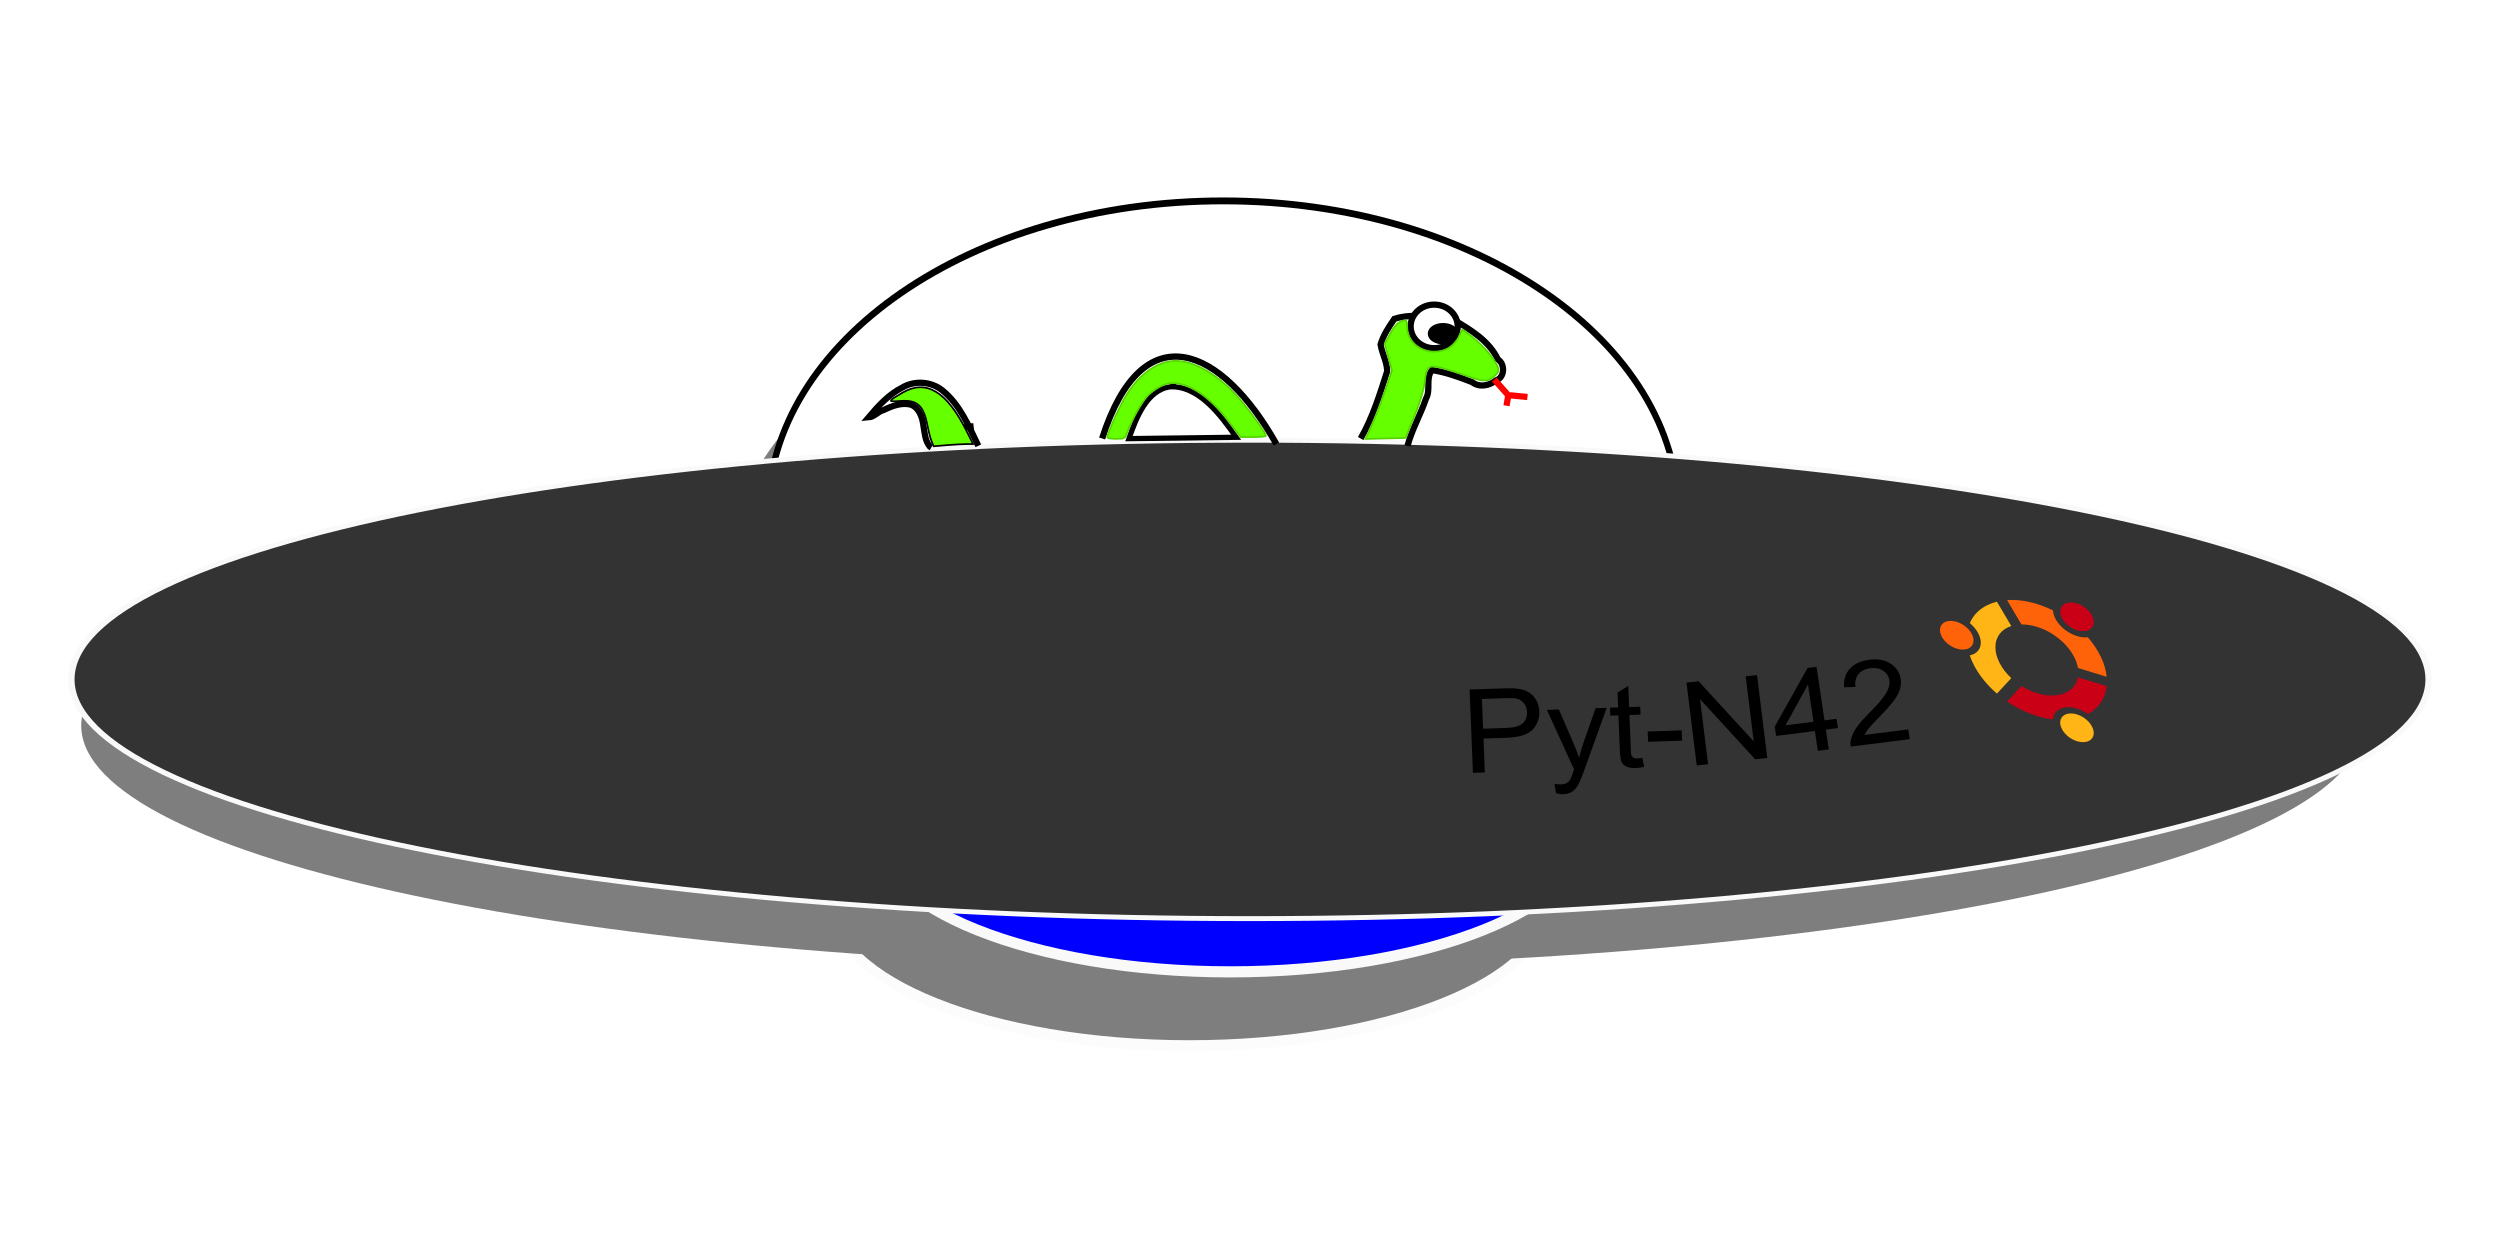 <?xml version="1.0" encoding="UTF-8" standalone="no"?>
<!-- Created with Inkscape (http://www.inkscape.org/) -->

<svg
   xmlns:dc="http://purl.org/dc/elements/1.1/"
   xmlns:cc="http://creativecommons.org/ns#"
   xmlns:rdf="http://www.w3.org/1999/02/22-rdf-syntax-ns#"
   xmlns:svg="http://www.w3.org/2000/svg"
   xmlns="http://www.w3.org/2000/svg"
   xmlns:sodipodi="http://sodipodi.sourceforge.net/DTD/sodipodi-0.dtd"
   xmlns:inkscape="http://www.inkscape.org/namespaces/inkscape"
   width="400"
   height="200"
   id="svg2"
   version="1.1"
   inkscape:version="0.48.1 r9760"
   sodipodi:docname="ufo2.svg">
  <defs
     id="defs4">
    <filter
       id="filter2987"
       inkscape:menu-tooltip="Bright metallic effect for any color"
       inkscape:menu="Bevels"
       inkscape:label="Bright metal"
       color-interpolation-filters="sRGB">
      <feGaussianBlur
         id="feGaussianBlur2989"
         result="result6"
         stdDeviation="8"
         in="SourceGraphic" />
      <feComposite
         id="feComposite2991"
         in2="SourceGraphic"
         in="result6"
         operator="xor"
         result="result10" />
      <feGaussianBlur
         id="feGaussianBlur2993"
         result="result2"
         stdDeviation="8" />
      <feComposite
         id="feComposite2995"
         in2="SourceGraphic"
         operator="atop"
         in="result10"
         result="result91" />
      <feComposite
         id="feComposite2997"
         in2="result91"
         result="result4"
         in="result2"
         operator="xor" />
      <feGaussianBlur
         id="feGaussianBlur2999"
         in="result4"
         result="result3"
         stdDeviation="4" />
      <feSpecularLighting
         id="feSpecularLighting3001"
         result="result5"
         specularExponent="5"
         specularConstant="1.1"
         surfaceScale="18">
        <feDistantLight
           id="feDistantLight3003"
           azimuth="235"
           elevation="55" />
      </feSpecularLighting>
      <feComposite
         id="feComposite3005"
         in2="result5"
         in="result3"
         k3="1.1"
         k2="0.5"
         operator="arithmetic"
         result="result7"
         k1="0.5"
         k4="0" />
      <feComposite
         id="feComposite3007"
         in2="SourceGraphic"
         in="result7"
         operator="atop"
         result="result8" />
    </filter>
    <filter
       id="filter2987-1"
       inkscape:menu-tooltip="Bright metallic effect for any color"
       inkscape:menu="Bevels"
       inkscape:label="Bright metal"
       color-interpolation-filters="sRGB">
      <feGaussianBlur
         id="feGaussianBlur2989-7"
         result="result6"
         stdDeviation="8"
         in="SourceGraphic" />
      <feComposite
         id="feComposite2991-4"
         in2="SourceGraphic"
         in="result6"
         operator="xor"
         result="result10" />
      <feGaussianBlur
         id="feGaussianBlur2993-0"
         result="result2"
         stdDeviation="8" />
      <feComposite
         id="feComposite2995-9"
         in2="SourceGraphic"
         operator="atop"
         in="result10"
         result="result91" />
      <feComposite
         id="feComposite2997-4"
         in2="result91"
         result="result4"
         in="result2"
         operator="xor" />
      <feGaussianBlur
         id="feGaussianBlur2999-8"
         in="result4"
         result="result3"
         stdDeviation="4" />
      <feSpecularLighting
         id="feSpecularLighting3001-8"
         result="result5"
         specularExponent="5"
         specularConstant="1.1"
         surfaceScale="18">
        <feDistantLight
           id="feDistantLight3003-2"
           azimuth="235"
           elevation="55" />
      </feSpecularLighting>
      <feComposite
         k4="0"
         id="feComposite3005-4"
         in2="result5"
         in="result3"
         k3="1.1"
         k2="0.5"
         operator="arithmetic"
         result="result7"
         k1="0.5" />
      <feComposite
         id="feComposite3007-5"
         in2="SourceGraphic"
         in="result7"
         operator="atop"
         result="result8" />
    </filter>
  </defs>
  <sodipodi:namedview
     id="base"
     pagecolor="#ffffff"
     bordercolor="#666666"
     borderopacity="1.0"
     inkscape:pageopacity="0.0"
     inkscape:pageshadow="2"
     inkscape:zoom="0.49317622"
     inkscape:cx="-386.02672"
     inkscape:cy="91.698553"
     inkscape:document-units="px"
     inkscape:current-layer="g3164"
     showgrid="false"
     inkscape:window-width="1366"
     inkscape:window-height="717"
     inkscape:window-x="0"
     inkscape:window-y="26"
     inkscape:window-maximized="1"
     inkscape:snap-smooth-nodes="true"
     inkscape:snap-global="false"
     fit-margin-top="0"
     fit-margin-left="0"
     fit-margin-right="0"
     fit-margin-bottom="0" />
  <g
     inkscape:label="Layer 1"
     inkscape:groupmode="layer"
     id="layer1"
     transform="translate(-264.336,-417.88)">
    <g
       id="g3164">
      <path
         style="fill:#66ff00;stroke:#ff0000;stroke-width:0.279"
         d=""
         id="path3301"
         inkscape:connector-curvature="0" />
      <path
         style="fill:#66ff00;stroke:#55d400;stroke-width:0.279"
         d=""
         id="path4077"
         inkscape:connector-curvature="0" />
      <g
         id="g3055"
         transform="translate(-26.818,-31.788)">
        <g
           id="g3113">
          <g
             transform="translate(18.249,373.092)"
             style="opacity:0.507"
             id="g3098">
            <path
               sodipodi:type="arc"
               style="fill:#000000;stroke:#f9f9f9"
               id="path3011-1"
               sodipodi:cx="324.28571"
               sodipodi:cy="590.93359"
               sodipodi:rx="41.42857"
               sodipodi:ry="12.857142"
               d="m 365.714,590.934 c 0,7.101 -18.548,12.857 -41.429,12.857 -22.88,0 -41.429,-5.756 -41.429,-12.857 0,-7.101 18.548,-12.857 41.429,-12.857 22.88,0 41.429,5.756 41.429,12.857 z"
               transform="matrix(1.383,0,0,1.782,14.713,-832.054)" />
            <path
               sodipodi:type="arc"
               style="fill:#000000;stroke:#000000"
               id="path3013-7"
               sodipodi:cx="367.14285"
               sodipodi:cy="438.07648"
               sodipodi:rx="72.85714"
               sodipodi:ry="45.714287"
               d="m 440,438.076 c 0,25.247 -32.619,45.714 -72.857,45.714 -40.238,0 -72.857,-20.467 -72.857,-45.714 0,-25.247 32.619,-45.714 72.857,-45.714 40.238,0 72.857,20.467 72.857,45.714 z"
               transform="matrix(1,0,0,1.098,94.936,-310.267)" />
            <path
               sodipodi:type="arc"
               style="fill:#000000;stroke:none"
               id="path3093"
               sodipodi:cx="413.64526"
               sodipodi:cy="224.05785"
               sodipodi:rx="182.49055"
               sodipodi:ry="31.428928"
               d="m 596.136,224.058 c 0,17.358 -81.704,31.429 -182.491,31.429 -100.787,0 -182.491,-14.071 -182.491,-31.429 0,-17.358 81.704,-31.429 182.491,-31.429 100.787,0 182.491,14.071 182.491,31.429 z"
               transform="matrix(1,0,0,1.226,54.747,-82.023)" />
          </g>
          <g
             transform="translate(168.297,24.332)"
             id="g3057">
            <path
               sodipodi:type="arc"
               style="fill:#0000ff;stroke:#f9f9f9"
               id="path3011"
               sodipodi:cx="324.28571"
               sodipodi:cy="590.93359"
               sodipodi:rx="41.42857"
               sodipodi:ry="12.857142"
               d="m 365.714,590.934 c 0,7.101 -18.548,12.857 -41.429,12.857 -22.88,0 -41.429,-5.756 -41.429,-12.857 0,-7.101 18.548,-12.857 41.429,-12.857 22.88,0 41.429,5.756 41.429,12.857 z"
               transform="matrix(1.383,0,0,1.782,-128.794,-495.123)" />
            <path
               sodipodi:type="arc"
               style="fill:#ffffff;stroke:#000000"
               id="path3013"
               sodipodi:cx="367.14285"
               sodipodi:cy="438.07648"
               sodipodi:rx="72.85714"
               sodipodi:ry="45.714287"
               d="m 440,438.076 c 0,25.247 -32.619,45.714 -72.857,45.714 -40.238,0 -72.857,-20.467 -72.857,-45.714 0,-25.247 32.619,-45.714 72.857,-45.714 40.238,0 72.857,20.467 72.857,45.714 z"
               transform="matrix(1,0,0,1.098,-48.571,26.664)" />
            <path
               sodipodi:type="arc"
               style="fill:#333333;stroke:#f9f9f9;filter:url(#filter2987)"
               id="path2985"
               sodipodi:cx="314.28571"
               sodipodi:cy="526.64789"
               sodipodi:rx="188.57143"
               sodipodi:ry="48.57143"
               d="m 502.857,526.648 c 0,26.825 -84.426,48.571 -188.571,48.571 -104.145,0 -188.571,-21.746 -188.571,-48.571 0,-26.825 84.426,-48.571 188.571,-48.571 104.145,0 188.571,21.746 188.571,48.571 z"
               transform="matrix(1,0,0,0.788,8.571,119.042)" />
          </g>
          <path
             inkscape:connector-curvature="0"
             id="path4085"
             d="m 439.041,511.943 2.761,3.55 1.183,2.761 0.789,0 3.156,-0.394"
             style="fill:none;stroke:#000000;stroke-width:1px;stroke-linecap:butt;stroke-linejoin:miter;stroke-opacity:1" />
        </g>
        <path
           style="fill:none;stroke:none"
           d="m 525.035,572.691 42.602,-1.578 60.353,-8.284 18.54,-8.678"
           id="path3123"
           inkscape:connector-curvature="0"
           sodipodi:nodetypes="cccc" />
        <g
           id="text3125"
           style="font-size:21.95px;font-style:normal;font-weight:normal;line-height:125%;letter-spacing:0px;word-spacing:0px;fill:#000000;fill-opacity:1;stroke:none;font-family:Sans"
           transform="matrix(0.918,0,0,0.849,43.287,87.16)">
          <path
             id="path3041"
             d="m 526.727,572.628 -0.582,-15.701 5.923,-0.219 c 1.042,-0.039 1.84,-0.018 2.394,0.061 0.776,0.1 1.431,0.321 1.966,0.662 0.535,0.341 0.973,0.831 1.315,1.469 0.342,0.638 0.527,1.346 0.556,2.124 0.049,1.335 -0.334,2.481 -1.149,3.437 -0.815,0.956 -2.333,1.475 -4.554,1.558 l -4.027,0.149 0.236,6.383 z m 1.773,-8.313 4.059,-0.15 c 1.342,-0.05 2.286,-0.335 2.832,-0.856 0.546,-0.521 0.802,-1.234 0.768,-2.141 -0.024,-0.657 -0.211,-1.213 -0.56,-1.668 -0.349,-0.455 -0.798,-0.748 -1.346,-0.878 -0.353,-0.08 -1.001,-0.102 -1.944,-0.067 l -4.016,0.149 z"
             inkscape:connector-curvature="0" />
          <path
             id="path3043"
             d="m 541.209,576.478 -0.281,-1.802 c 0.425,0.099 0.795,0.142 1.109,0.131 0.428,-0.016 0.768,-0.1 1.02,-0.252 0.252,-0.152 0.455,-0.36 0.61,-0.623 0.114,-0.197 0.293,-0.683 0.536,-1.457 0.032,-0.108 0.083,-0.268 0.154,-0.478 l -4.738,-11.236 2.078,-0.077 2.611,6.499 c 0.338,0.824 0.645,1.692 0.922,2.604 0.189,-0.894 0.421,-1.767 0.697,-2.621 l 2.186,-6.72 1.928,-0.071 -3.899,11.727 c -0.418,1.267 -0.747,2.14 -0.986,2.621 -0.319,0.648 -0.695,1.129 -1.126,1.441 -0.432,0.313 -0.955,0.48 -1.569,0.503 -0.371,0.014 -0.788,-0.05 -1.251,-0.19 z"
             inkscape:connector-curvature="0" />
          <path
             id="path3045"
             d="m 556.245,569.808 0.342,1.693 c -0.538,0.134 -1.022,0.209 -1.45,0.225 -0.7,0.026 -1.246,-0.065 -1.64,-0.272 -0.394,-0.207 -0.676,-0.488 -0.846,-0.843 -0.17,-0.355 -0.277,-1.11 -0.32,-2.267 l -0.242,-6.544 -1.414,0.052 -0.056,-1.499 1.414,-0.052 -0.104,-2.817 1.874,-1.228 0.147,3.973 1.939,-0.072 0.056,1.499 -1.939,0.072 0.246,6.651 c 0.02,0.55 0.067,0.902 0.141,1.057 0.074,0.155 0.189,0.275 0.346,0.363 0.157,0.087 0.378,0.125 0.664,0.115 0.214,-0.008 0.495,-0.043 0.843,-0.106 z"
             inkscape:connector-curvature="0" />
          <path
             id="path3047"
             d="m 557.259,566.778 -0.072,-1.939 5.923,-0.219 0.072,1.939 z"
             inkscape:connector-curvature="0" />
          <path
             id="path3049"
             d="m 565.733,571.233 -1.787,-15.61 2.119,-0.243 9.602,11.317 -1.403,-12.256 1.981,-0.227 1.787,15.61 -2.119,0.243 -9.604,-11.328 1.405,12.266 z"
             inkscape:connector-curvature="0" />
          <path
             id="path3051"
             d="m 586.838,568.477 -0.512,-3.727 -6.753,0.927 -0.24,-1.752 5.719,-11.062 1.561,-0.214 1.385,10.087 2.102,-0.289 0.24,1.752 -2.102,0.289 0.512,3.727 z m -0.752,-5.479 -0.963,-7.018 -3.91,7.687 z"
             inkscape:connector-curvature="0" />
          <path
             id="path3053"
             d="m 602.608,564.441 0.252,1.837 -10.289,1.412 c -0.077,-0.458 -0.064,-0.911 0.041,-1.358 0.166,-0.737 0.49,-1.484 0.974,-2.243 0.484,-0.759 1.209,-1.659 2.177,-2.7 1.501,-1.62 2.494,-2.875 2.977,-3.768 0.483,-0.892 0.675,-1.699 0.576,-2.421 -0.104,-0.757 -0.462,-1.359 -1.075,-1.805 -0.613,-0.446 -1.355,-0.609 -2.225,-0.49 -0.92,0.126 -1.619,0.503 -2.095,1.131 -0.476,0.628 -0.651,1.431 -0.524,2.409 l -1.992,0.068 c -0.067,-1.484 0.286,-2.67 1.059,-3.558 0.772,-0.888 1.898,-1.434 3.378,-1.637 1.494,-0.205 2.733,0.047 3.717,0.756 0.984,0.709 1.561,1.675 1.729,2.9 0.086,0.623 0.042,1.253 -0.13,1.889 -0.172,0.637 -0.508,1.328 -1.008,2.075 -0.5,0.747 -1.357,1.794 -2.57,3.144 -1.015,1.12 -1.661,1.874 -1.94,2.262 -0.279,0.388 -0.5,0.77 -0.665,1.146 z"
             inkscape:connector-curvature="0" />
        </g>
        <g
           transform="matrix(0.294,0,0,0.235,601.552,543.575)"
           id="g2183">
          <g
             transform="matrix(1,0.386,0,1,0,-17.521)"
             id="g3026">
            <circle
               id="circle4"
               r="9.124"
               cy="46.904"
               cx="9.124"
               sodipodi:cx="9.1239996"
               sodipodi:cy="46.903999"
               sodipodi:rx="9.1239996"
               sodipodi:ry="9.1239996"
               style="fill:#ff6309"
               d="m 18.248,46.904 c 0,5.039 -4.085,9.124 -9.124,9.124 C 4.085,56.028 0,51.943 0,46.904 0,41.865 4.085,37.78 9.124,37.78 c 5.039,0 9.124,4.085 9.124,9.124 z" />
            <circle
               id="circle6"
               r="9.124"
               cy="84.667"
               cx="74.548"
               sodipodi:cx="74.547997"
               sodipodi:cy="84.667"
               sodipodi:rx="9.1239996"
               sodipodi:ry="9.1239996"
               style="fill:#ffb515"
               d="m 83.672,84.667 c 0,5.039 -4.085,9.124 -9.124,9.124 -5.039,0 -9.124,-4.085 -9.124,-9.124 0,-5.039 4.085,-9.124 9.124,-9.124 5.039,0 9.124,4.085 9.124,9.124 z" />
            <circle
               id="circle8"
               r="9.124"
               cy="9.126"
               cx="74.54"
               sodipodi:cx="74.540001"
               sodipodi:cy="9.1260004"
               sodipodi:rx="9.1239996"
               sodipodi:ry="9.1239996"
               style="fill:#c90016"
               d="m 83.664,9.126 c 0,5.039 -4.085,9.124 -9.124,9.124 -5.039,0 -9.124,-4.085 -9.124,-9.124 0,-5.039 4.085,-9.124 9.124,-9.124 5.039,0 9.124,4.085 9.124,9.124 z" />
            <path
               id="path10"
               d="m 52.739,24.327 c 11.361,0 20.787,8.436 22.348,19.373 l 15.632,0 C 90.009,35.106 86.446,27.096 80.489,20.779 76.674,22.722 71.983,22.759 67.998,20.459 64.01,18.156 61.696,14.072 61.474,9.792 58.643,9.132 55.718,8.79 52.739,8.79 c -5.704,0 -11.216,1.245 -16.229,3.606 l 7.826,13.555 c 2.599,-1.046 5.435,-1.624 8.403,-1.624 z"
               style="fill:#ff6309"
               inkscape:connector-curvature="0" />
            <path
               id="path12"
               d="m 30.163,46.904 c 0,-7.193 3.381,-13.61 8.636,-17.747 L 30.975,15.604 c -1.835,1.282 -3.571,2.733 -5.188,4.349 -4.528,4.528 -7.775,9.995 -9.562,15.962 3.6,2.332 5.984,6.38 5.984,10.989 0,4.608 -2.384,8.657 -5.984,10.988 1.787,5.967 5.034,11.434 9.562,15.962 1.616,1.616 3.35,3.065 5.184,4.348 L 38.796,64.648 C 33.542,60.511 30.163,54.094 30.163,46.904 z"
               style="fill:#ffb515"
               inkscape:connector-curvature="0" />
            <path
               id="path14"
               d="M 75.088,50.098 C 73.531,61.039 64.103,69.48 52.739,69.48 c -2.97,0 -5.807,-0.578 -8.406,-1.626 L 36.506,81.41 c 5.012,2.362 10.526,3.608 16.232,3.608 2.981,0 5.91,-0.344 8.742,-1.004 0.218,-4.285 2.533,-8.376 6.524,-10.68 3.986,-2.302 8.679,-2.265 12.495,-0.318 5.952,-6.318 9.511,-14.327 10.219,-22.918 l -15.63,0 z"
               style="fill:#c90016"
               inkscape:connector-curvature="0" />
          </g>
        </g>
        <path
           inkscape:connector-curvature="0"
           id="path3193"
           d="m 508.862,519.832 c 1.919,-3.364 3.068,-7.085 4.241,-10.754 -0.017,-1.504 -0.829,-2.837 -1.058,-4.301 0.458,-1.497 1.332,-2.817 2.21,-4.096 3.141,-0.984 6.43,-0.175 9.597,0.218 2.682,1.593 5.571,3.336 6.956,6.265 1.196,0.733 1.119,2.915 -0.288,3.366 -1.037,0.841 -2.69,1.189 -3.8,0.289 -2.092,-0.817 -4.222,-1.593 -6.45,-1.943 -1.069,1.313 -0.15,3.154 -0.953,4.564 -0.872,2.57 -2.265,4.943 -2.96,7.577"
           style="fill:none;stroke:#000000;stroke-width:1px;stroke-linecap:butt;stroke-linejoin:miter;stroke-opacity:1" />
        <path
           inkscape:connector-curvature="0"
           id="path3273"
           d="m 447.683,521 c -1.532,-3.175 -2.947,-6.614 -5.769,-8.885 -1.781,-1.423 -4.431,-1.61 -6.391,-0.441 -2.182,1.096 -3.852,2.939 -5.406,4.776 0.922,-0.062 1.521,-0.955 2.411,-1.171 1.34,-0.654 2.88,-1.252 4.384,-0.861 1.316,0.516 1.809,2.007 1.981,3.293 0.208,1.174 0.253,2.496 1.058,3.444 0.059,0.054 0.133,0.084 0.202,0.123"
           style="fill:none;stroke:#000000;stroke-width:1px;stroke-linecap:butt;stroke-linejoin:miter;stroke-opacity:1" />
        <path
           inkscape:connector-curvature="0"
           id="path3281"
           d="m 467.492,519.827 c 6.532,-20.313 19.141,-14.643 27.882,0.889"
           style="fill:none;stroke:#000000;stroke-width:1.011px;stroke-linecap:butt;stroke-linejoin:miter;stroke-opacity:1" />
        <path
           inkscape:connector-curvature="0"
           id="path3289"
           d="m 478.309,511.553 c -3.661,0.587 -5.359,4.945 -6.522,8.295 5.717,-0.072 11.434,-0.144 17.151,-0.216 -2.534,-3.637 -6.033,-8.308 -10.63,-8.078 z"
           style="fill:none;stroke:#000000;stroke-width:0.844px;stroke-linecap:butt;stroke-linejoin:miter;stroke-opacity:1" />
        <path
           d="m 524.389,501.894 c 0,1.926 -1.686,3.487 -3.766,3.487 -2.08,0 -3.766,-1.561 -3.766,-3.487 0,-1.926 1.686,-3.487 3.766,-3.487 2.08,0 3.766,1.561 3.766,3.487 z"
           sodipodi:ry="3.4866261"
           sodipodi:rx="3.7655561"
           sodipodi:cy="501.89368"
           sodipodi:cx="520.62299"
           id="path3295"
           style="fill:#ffffff;stroke:#000000"
           sodipodi:type="arc" />
        <path
           inkscape:connector-curvature="0"
           id="path3297"
           d="m 530.246,510.401 2.231,2.51 -0.279,1.674"
           style="fill:none;stroke:#ff0000;stroke-width:1px;stroke-linecap:butt;stroke-linejoin:miter;stroke-opacity:1" />
        <path
           inkscape:connector-curvature="0"
           id="path3299"
           d="m 532.756,512.911 2.789,0.279"
           style="fill:#66ff00;stroke:#ff0000;stroke-width:1px;stroke-linecap:butt;stroke-linejoin:miter;stroke-opacity:1" />
        <path
           inkscape:connector-curvature="0"
           id="path4075"
           d="m 510.575,517.861 c 0.518,-1.121 1.471,-3.581 2.117,-5.467 l 1.175,-3.428 -0.574,-2.143 -0.574,-2.143 0.867,-1.631 c 0.777,-1.462 1.55,-2.135 2.452,-2.135 0.143,0 0.261,0.471 0.262,1.046 0.002,2.241 1.897,3.972 4.351,3.974 1.783,10e-4 3.09,-0.806 3.903,-2.413 l 0.584,-1.154 0.95,0.715 c 1.564,1.177 3.039,2.646 3.844,3.83 1.176,1.73 1.229,2.039 0.475,2.793 -1.081,1.081 -1.836,1.11 -4.395,0.171 -1.276,-0.469 -3.121,-1.056 -4.099,-1.306 -2.251,-0.574 -2.521,-0.355 -2.82,2.285 -0.144,1.274 -0.692,3.08 -1.636,5.4 l -1.419,3.487 -3.202,0.079 -3.202,0.079 0.942,-2.039 z"
           style="fill:#66ff00;stroke:#55d400;stroke-width:0.279" />
        <path
           inkscape:connector-curvature="0"
           id="path4079"
           d="m 468.323,519.673 c 3.2e-4,-0.479 1.241,-3.427 2.3,-5.466 2.009,-3.867 4.823,-6.303 7.784,-6.74 3.353,-0.495 7.841,2.074 11.596,6.638 1.726,2.098 3.702,4.919 3.702,5.286 0,0.117 -0.91,0.212 -2.022,0.211 l -2.022,-0.002 -2.033,-2.656 c -2.903,-3.793 -6.166,-5.986 -8.905,-5.986 -1.065,0 -2.654,0.791 -3.808,1.896 -0.981,0.939 -2.743,4.071 -3.48,6.187 -0.274,0.787 -0.386,0.842 -1.703,0.842 -0.775,0 -1.409,-0.094 -1.409,-0.209 z"
           style="fill:#66ff00;stroke:#55d400;stroke-width:0.279" />
        <path
           inkscape:connector-curvature="0"
           id="path4081"
           d="m 440.201,520.268 c -0.18,-0.442 -0.452,-1.472 -0.604,-2.289 -0.64,-3.44 -1.643,-4.379 -4.434,-4.155 -2.031,0.163 -2.002,0.062 0.386,-1.327 3.764,-2.189 7.046,-0.242 10.216,6.061 l 1.087,2.162 -1.077,0 c -0.592,0 -2.015,0.079 -3.162,0.176 l -2.085,0.176 -0.327,-0.804 0,0 z"
           style="fill:#66ff00;stroke:#000000;stroke-width:0.279" />
        <path
           transform="translate(-0.559,-1.674)"
           d="m 524.554,504.728 c 0,0.666 -0.874,1.207 -1.951,1.207 -1.078,0 -1.951,-0.54 -1.951,-1.207 0,-0.666 0.874,-1.207 1.951,-1.207 1.078,0 1.951,0.54 1.951,1.207 z"
           sodipodi:ry="1.206545"
           sodipodi:rx="1.951485"
           sodipodi:cy="504.72809"
           sodipodi:cx="522.6026"
           id="path4083"
           style="fill:#000000;stroke:#000000"
           sodipodi:type="arc" />
      </g>
    </g>
  </g>
</svg>
